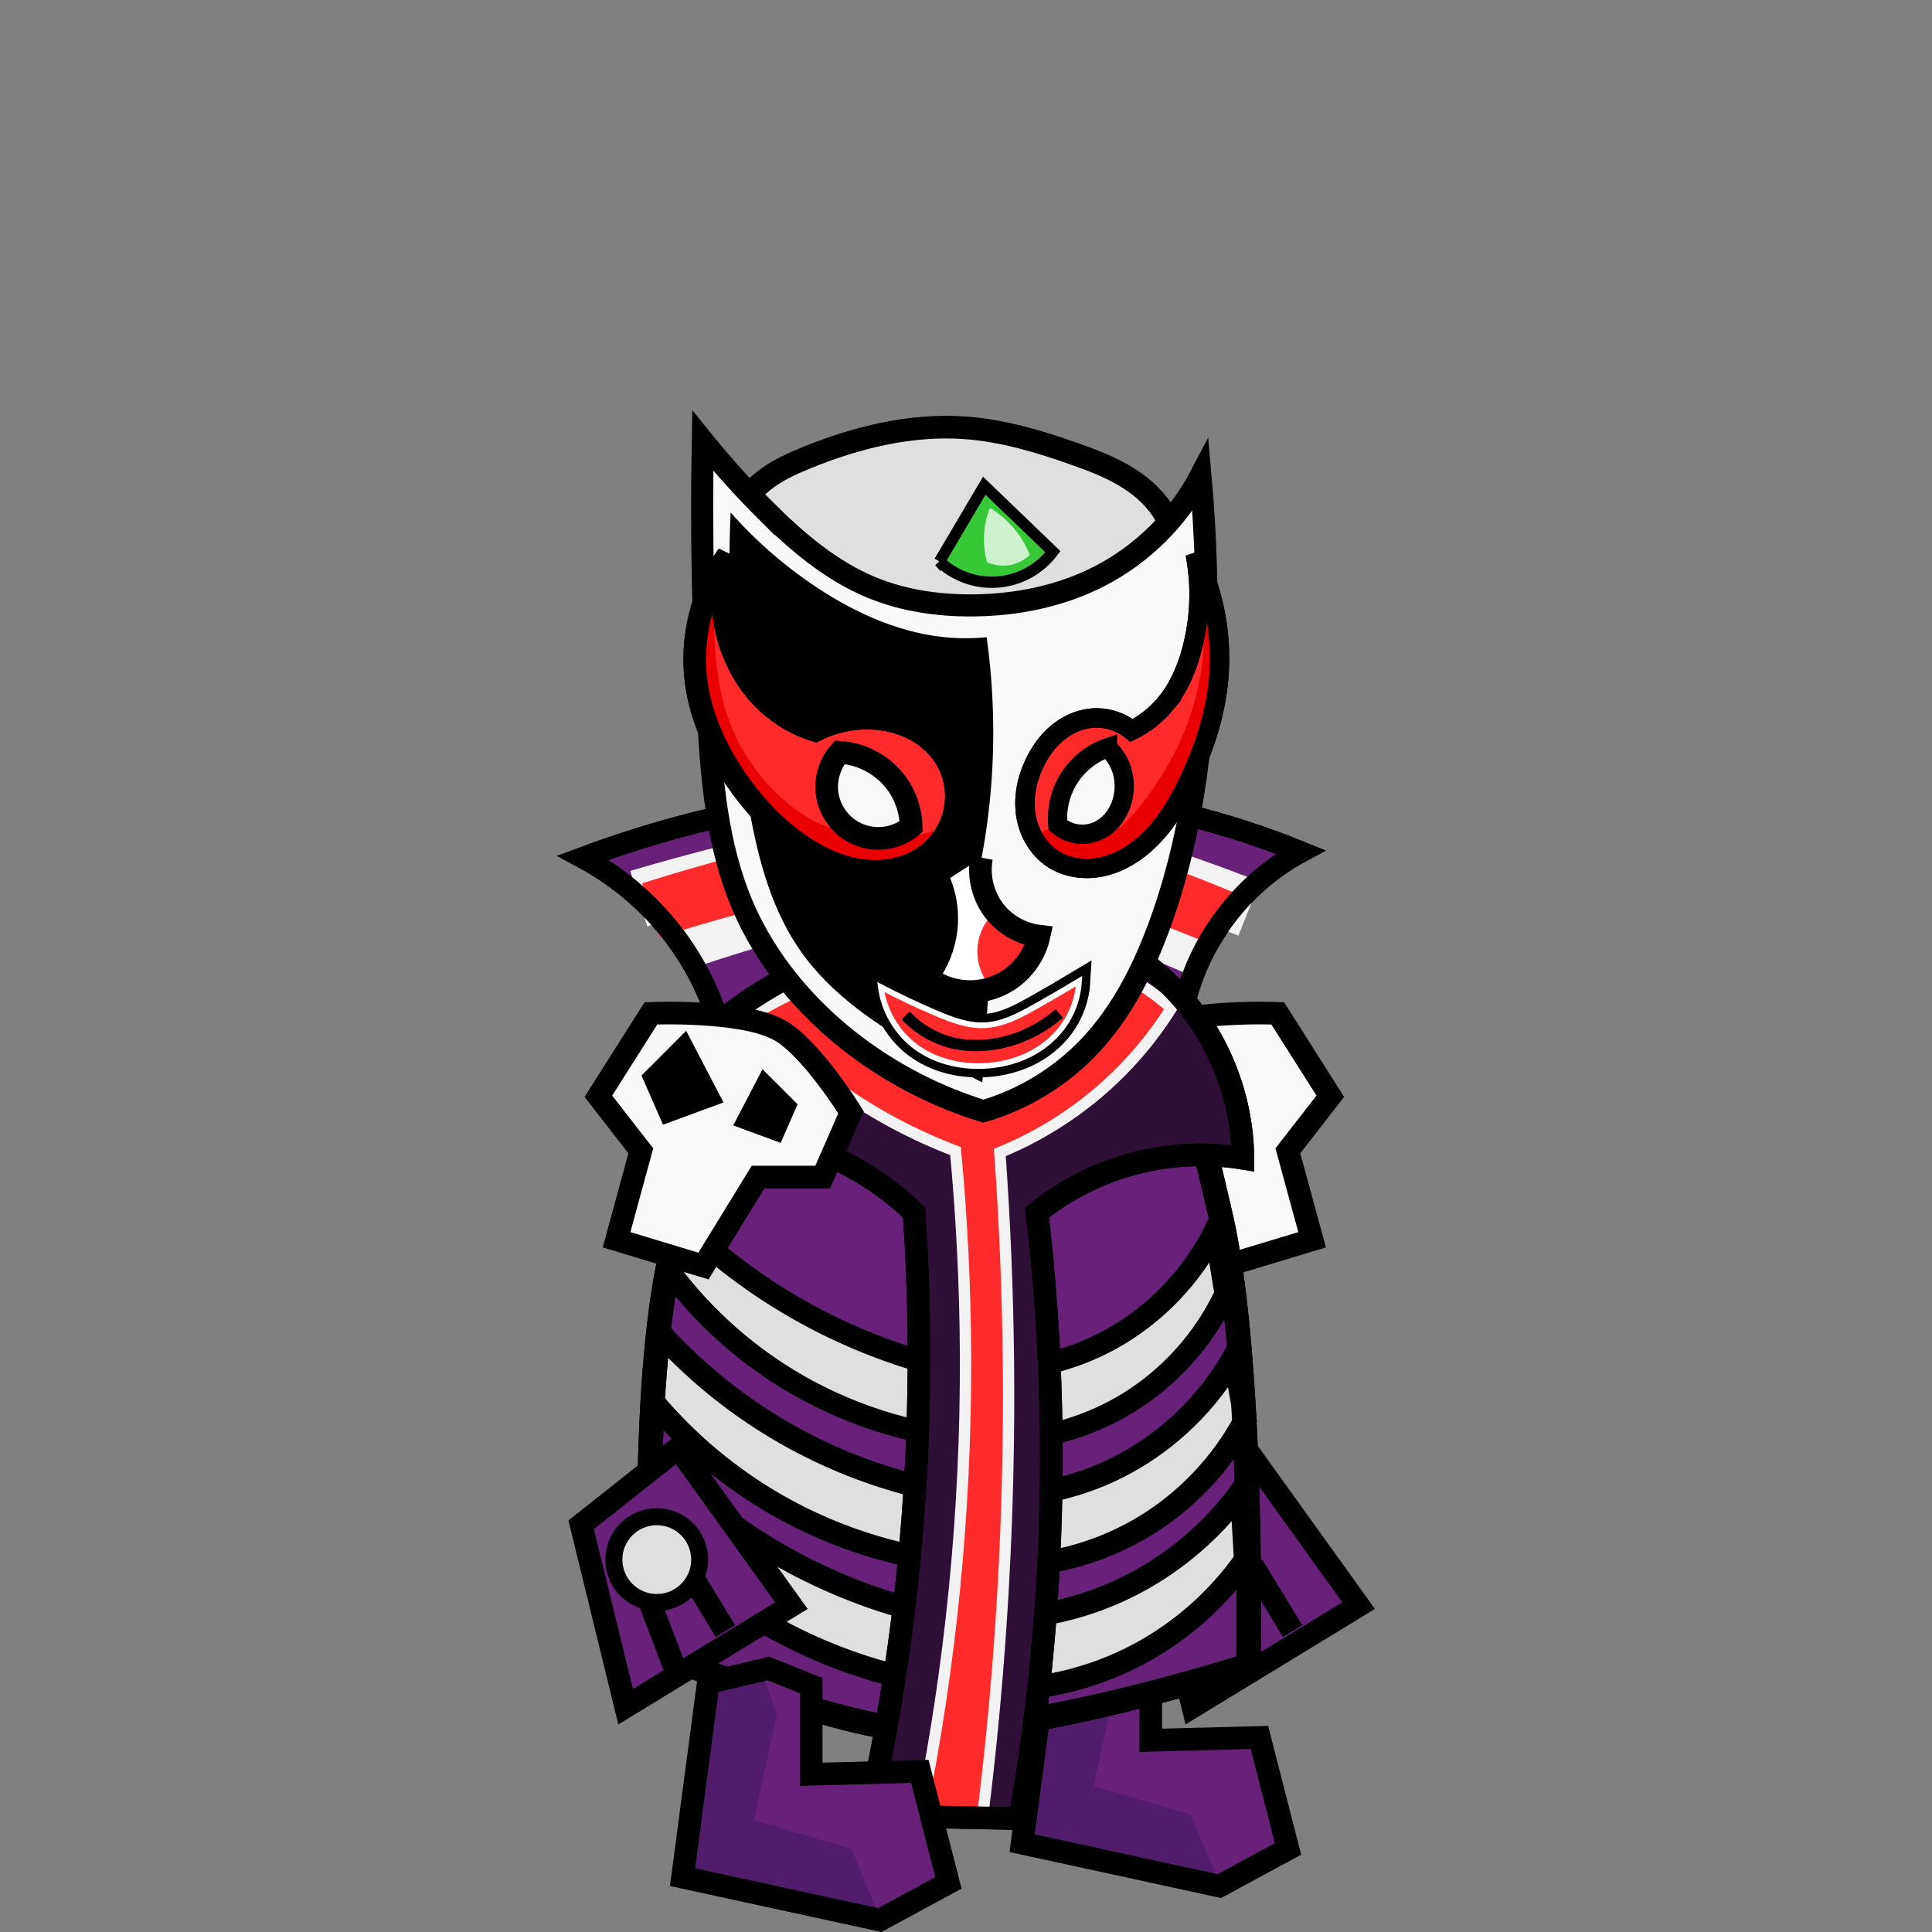 <?xml version="1.0" encoding="UTF-8" standalone="no"?>
<!-- Created with Inkscape (http://www.inkscape.org/) -->

<svg
   xmlns:dc="http://purl.org/dc/elements/1.1/"
   xmlns:cc="http://creativecommons.org/ns#"
   xmlns:rdf="http://www.w3.org/1999/02/22-rdf-syntax-ns#"
   xmlns:svg="http://www.w3.org/2000/svg"
   xmlns="http://www.w3.org/2000/svg"
   xmlns:sodipodi="http://sodipodi.sourceforge.net/DTD/sodipodi-0.dtd"
   xmlns:inkscape="http://www.inkscape.org/namespaces/inkscape"
   width="512"
   height="512"
   viewBox="0 0 135.467 135.467"
   version="1.1"
   id="svg4596"
   inkscape:version="0.92.2 (5c3e80d, 2017-08-06)"
   sodipodi:docname="Sneaksy.svg"
   inkscape:export-filename="M:\School\WEB-151\Git\Final\sneaksy\Resources\Sneaksy\Sneaksy.png"
   inkscape:export-xdpi="48"
   inkscape:export-ydpi="48">
  <rect x="0" y="0" width="135.467" height="135.467" fill="#808080" stroke="none"/>
  <defs
     id="defs4590">
    <inkscape:path-effect
       effect="spiro"
       id="path-effect5513"
       is_visible="true" />
    <inkscape:path-effect
       is_visible="true"
       id="path-effect5509"
       effect="spiro" />
    <inkscape:path-effect
       effect="spiro"
       id="path-effect5417"
       is_visible="true" />
    <inkscape:path-effect
       effect="spiro"
       id="path-effect5349"
       is_visible="true" />
    <inkscape:path-effect
       is_visible="true"
       id="path-effect5328"
       effect="spiro" />
    <inkscape:path-effect
       is_visible="true"
       id="path-effect5324"
       effect="spiro" />
    <inkscape:path-effect
       effect="spiro"
       id="path-effect5320"
       is_visible="true" />
    <inkscape:path-effect
       effect="spiro"
       id="path-effect5314"
       is_visible="true" />
    <inkscape:path-effect
       is_visible="true"
       id="path-effect5312"
       effect="spiro" />
    <inkscape:path-effect
       effect="spiro"
       id="path-effect5306"
       is_visible="true" />
    <inkscape:path-effect
       is_visible="true"
       id="path-effect5255"
       effect="spiro" />
    <inkscape:path-effect
       effect="spiro"
       id="path-effect5249"
       is_visible="true" />
    <inkscape:path-effect
       effect="spiro"
       id="path-effect5212"
       is_visible="true" />
    <inkscape:path-effect
       effect="spiro"
       id="path-effect5208"
       is_visible="true" />
    <inkscape:path-effect
       effect="spiro"
       id="path-effect5204"
       is_visible="true" />
    <inkscape:path-effect
       effect="spiro"
       id="path-effect5196"
       is_visible="true" />
    <inkscape:path-effect
       is_visible="true"
       id="path-effect5192"
       effect="spiro" />
    <inkscape:path-effect
       is_visible="true"
       id="path-effect5188"
       effect="spiro" />
    <inkscape:path-effect
       is_visible="true"
       id="path-effect5182"
       effect="spiro" />
    <inkscape:path-effect
       effect="spiro"
       id="path-effect5178"
       is_visible="true" />
    <inkscape:path-effect
       is_visible="true"
       id="path-effect5174"
       effect="spiro" />
    <inkscape:path-effect
       effect="spiro"
       id="path-effect5170"
       is_visible="true" />
    <inkscape:path-effect
       effect="spiro"
       id="path-effect5163"
       is_visible="true" />
    <inkscape:path-effect
       is_visible="true"
       id="path-effect5159"
       effect="spiro" />
    <inkscape:path-effect
       effect="spiro"
       id="path-effect5155"
       is_visible="true" />
    <inkscape:path-effect
       is_visible="true"
       id="path-effect5151"
       effect="spiro" />
    <inkscape:path-effect
       effect="spiro"
       id="path-effect5147"
       is_visible="true" />
    <inkscape:path-effect
       effect="spiro"
       id="path-effect5143"
       is_visible="true" />
    <inkscape:path-effect
       effect="spiro"
       id="path-effect5208-8"
       is_visible="true" />
    <inkscape:path-effect
       is_visible="true"
       id="path-effect5509-7"
       effect="spiro" />
  </defs>
  <sodipodi:namedview
     id="base"
     pagecolor="#ffffff"
     bordercolor="#666666"
     borderopacity="1.0"
     inkscape:pageopacity="0.0"
     inkscape:pageshadow="2"
     inkscape:zoom="1.4"
     inkscape:cx="193.78094"
     inkscape:cy="248.92597"
     inkscape:document-units="px"
     inkscape:current-layer="layer1"
     showgrid="false"
     units="px"
     inkscape:snap-global="false"
     inkscape:window-width="1920"
     inkscape:window-height="1017"
     inkscape:window-x="-8"
     inkscape:window-y="-8"
     inkscape:window-maximized="1" />
  <g
     inkscape:label="Layer 1"
     inkscape:groupmode="layer"
     id="layer1"
     transform="translate(0,-161.533)">
    <g
       transform="matrix(1.5,0,0,1.5,3.515,-88.176)"
       id="g5392"
       inkscape:export-filename="M:\School\WEB-151\Git\Final\sneaksy\Resources\Sneaksy\Sneaksy.png"
       inkscape:export-xdpi="42.52"
       inkscape:export-ydpi="42.52">
      <path
         style="opacity:1;vector-effect:none;fill:#682179;fill-opacity:1;stroke:none;stroke-width:1.058;stroke-linecap:butt;stroke-linejoin:miter;stroke-miterlimit:4;stroke-dasharray:none;stroke-dashoffset:0;stroke-opacity:1"
         d="m 46.639,243.546 -1.203,9.087 9.221,2.005 3.207,-1.737 -1.336,-5.212 -5.078,0.134 v -4.143 l -2.005,-0.802 z"
         id="path5386"
         inkscape:connector-curvature="0" />
      <path
         style="opacity:1;vector-effect:none;fill:#511d6b;fill-opacity:1;stroke:none;stroke-width:1.058;stroke-linecap:butt;stroke-linejoin:miter;stroke-miterlimit:4;stroke-dasharray:none;stroke-dashoffset:0;stroke-opacity:1"
         d="m 49.178,243.145 0.668,1.871 -1.069,4.944 4.544,1.336 1.336,3.207 -9.488,-2.138 1.47,-8.419 z"
         id="path5388"
         inkscape:connector-curvature="0" />
      <path
         inkscape:connector-curvature="0"
         id="path5390"
         d="m 46.639,243.546 -1.203,9.087 9.221,2.005 3.207,-1.737 -1.336,-5.212 -5.078,0.134 v -4.143 l -2.005,-0.802 z"
         style="opacity:1;vector-effect:none;fill:none;fill-opacity:1;stroke:#000000;stroke-width:1.058;stroke-linecap:butt;stroke-linejoin:miter;stroke-miterlimit:4;stroke-dasharray:none;stroke-dashoffset:0;stroke-opacity:1" />
    </g>
    <g
       transform="matrix(1.5,0,0,1.5,37.714,-81.802)"
       id="g5373"
       inkscape:export-filename="M:\School\WEB-151\Git\Final\sneaksy\Resources\Sneaksy\Sneaksy.png"
       inkscape:export-xdpi="42.52"
       inkscape:export-ydpi="42.52">
      <path
         style="opacity:1;vector-effect:none;fill:#682179;fill-opacity:1;stroke:#000000;stroke-width:1.058;stroke-linecap:butt;stroke-linejoin:miter;stroke-miterlimit:4;stroke-dasharray:none;stroke-dashoffset:0;stroke-opacity:1"
         d="m 33.073,229.909 -4.536,3.591 2.079,8.504 7.749,-4.725 z"
         id="path5365"
         inkscape:connector-curvature="0" />
      <path
         style="opacity:1;vector-effect:none;fill:none;fill-opacity:1;stroke:#000000;stroke-width:1.058;stroke-linecap:butt;stroke-linejoin:miter;stroke-miterlimit:4;stroke-dasharray:none;stroke-dashoffset:0;stroke-opacity:1"
         d="m 32.884,240.115 -1.512,-3.969"
         id="path5367"
         inkscape:connector-curvature="0" />
      <path
         style="opacity:1;vector-effect:none;fill:none;fill-opacity:1;stroke:#000000;stroke-width:1.058;stroke-linecap:butt;stroke-linejoin:miter;stroke-miterlimit:4;stroke-dasharray:none;stroke-dashoffset:0;stroke-opacity:1"
         d="m 35.28,238.468 -1.871,-3.074"
         id="path5369"
         inkscape:connector-curvature="0" />
    </g>
    <g
       id="g5413"
       transform="matrix(1.5,0,0,1.5,-17.291,-73.864)"
       inkscape:export-filename="M:\School\WEB-151\Git\Final\sneaksy\Resources\Sneaksy\Sneaksy.png"
       inkscape:export-xdpi="42.52"
       inkscape:export-ydpi="42.52">
      <g
         transform="matrix(-1,0,0,1,113.21,0)"
         id="g5347">
        <path
           sodipodi:nodetypes="acccccccca"
           inkscape:connector-curvature="0"
           id="path5341"
           d="m 47.908,205.057 c -1.767,-0.938 -5.953,-0.756 -5.953,-0.756 l -2.457,3.874 1.984,2.551 -1.134,4.158 4.063,1.228 2.551,-4.158 h 3.024 l 1.323,-3.024 c 0,0 -1.884,-3.068 -3.402,-3.874 z"
           style="opacity:1;vector-effect:none;fill:#f9f9f9;fill-opacity:1;stroke:#000000;stroke-width:1.058;stroke-linecap:butt;stroke-linejoin:miter;stroke-miterlimit:4;stroke-dasharray:none;stroke-dashoffset:0;stroke-opacity:1" />
      </g>
      <path
         style="opacity:1;vector-effect:none;fill:#682179;fill-opacity:1;stroke:#000000;stroke-width:1.01;stroke-linecap:butt;stroke-linejoin:miter;stroke-miterlimit:4;stroke-dasharray:none;stroke-dashoffset:0;stroke-opacity:1"
         d="m 45.632,210.156 c 0.371,-3.179 -0.466,-6.484 -2.306,-9.103 -1.173,-1.67 -2.74,-3.061 -4.538,-4.029 5.869,-2.19 12.147,-3.278 18.41,-3.193 3.296,0.045 6.594,0.413 9.796,1.198 1.815,0.444 3.597,1.022 5.328,1.726 -2.783,1.502 -4.848,4.275 -5.488,7.372 -0.503,2.432 -0.14,5.033 1.009,7.234"
         id="path5253"
         inkscape:connector-curvature="0"
         sodipodi:nodetypes="cacaacac"
         inkscape:path-effect="#path-effect5255"
         inkscape:original-d="m 45.632449,210.15555 c 0,0 -0.679585,-6.42871 -2.30615,-9.10317 -1.051033,-1.72815 -4.537541,-4.0288 -4.537541,-4.0288 0,0 12.183681,-3.03695 18.410004,-3.19289 3.288582,-0.0824 6.583768,0.48784 9.795913,1.19754 1.822988,0.40278 5.328297,1.72595 5.328297,1.72595 0,0 -4.727799,4.40434 -5.487658,7.37203 -0.603915,2.35865 1.008996,7.23416 1.008996,7.23416" />
      <path
         sodipodi:nodetypes="cac"
         inkscape:connector-curvature="0"
         id="path5259"
         d="m 43.185,201.084 c 0,0 9.251,-3.292 14.008,-3.057 3.8,0.188 10.944,3.535 10.944,3.535"
         style="opacity:1;vector-effect:none;fill:#ececec;fill-opacity:1;stroke:#f2f2f2;stroke-width:2.561;stroke-linecap:butt;stroke-linejoin:miter;stroke-miterlimit:4;stroke-dasharray:none;stroke-dashoffset:0;stroke-opacity:1" />
      <path
         sodipodi:nodetypes="cac"
         inkscape:connector-curvature="0"
         id="path5261"
         d="m 41.386,198.94 c 0,0 10.579,-3.225 16.019,-2.995 4.346,0.184 12.515,3.463 12.515,3.463"
         style="opacity:1;vector-effect:none;fill:#ececec;fill-opacity:1;stroke:#f2f2f2;stroke-width:2.711;stroke-linecap:butt;stroke-linejoin:miter;stroke-miterlimit:4;stroke-dasharray:none;stroke-dashoffset:0;stroke-opacity:1" />
      <path
         sodipodi:nodetypes="cac"
         inkscape:connector-curvature="0"
         id="path5257"
         d="m 41.955,199.482 c 0,0 9.985,-3.256 15.119,-3.024 4.102,0.186 11.812,3.496 11.812,3.496"
         style="opacity:1;vector-effect:none;fill:none;fill-opacity:1;stroke:#ff2a2a;stroke-width:2.646;stroke-linecap:butt;stroke-linejoin:miter;stroke-miterlimit:4;stroke-dasharray:none;stroke-dashoffset:0;stroke-opacity:1" />
      <path
         inkscape:original-d="m 45.632449,210.15555 c 0,0 -0.679585,-6.42871 -2.30615,-9.10317 -1.051033,-1.72815 -4.537541,-4.0288 -4.537541,-4.0288 0,0 12.183681,-3.03695 18.410004,-3.19289 3.288582,-0.0824 6.583768,0.48784 9.795913,1.19754 1.822988,0.40278 5.328297,1.72595 5.328297,1.72595 0,0 -4.727799,4.40434 -5.487658,7.37203 -0.603915,2.35865 1.008996,7.23416 1.008996,7.23416"
         inkscape:path-effect="#path-effect5249"
         sodipodi:nodetypes="cacaacac"
         inkscape:connector-curvature="0"
         id="path5247"
         d="m 45.632,210.156 c 0.371,-3.179 -0.466,-6.484 -2.306,-9.103 -1.173,-1.67 -2.74,-3.061 -4.538,-4.029 5.869,-2.19 12.147,-3.278 18.41,-3.193 3.296,0.045 6.594,0.413 9.796,1.198 1.815,0.444 3.597,1.022 5.328,1.726 -2.783,1.502 -4.848,4.275 -5.488,7.372 -0.503,2.432 -0.14,5.033 1.009,7.234"
         style="opacity:1;vector-effect:none;fill:none;fill-opacity:1;stroke:#000000;stroke-width:1.01;stroke-linecap:butt;stroke-linejoin:miter;stroke-miterlimit:4;stroke-dasharray:none;stroke-dashoffset:0;stroke-opacity:1" />
      <path
         sodipodi:nodetypes="aacacaaaa"
         inkscape:connector-curvature="0"
         id="path5263"
         d="m 49.218,203.487 c -3.144,2.824 -4.924,7.057 -6.09,11.119 -1.79,6.235 -1.13,19.426 -1.13,19.426 0,0 8.002,3.542 12.277,3.771 5.292,0.284 15.609,-3.017 15.609,-3.017 0,0 0.301,-14.253 -1.319,-21.118 -0.862,-3.654 -1.678,-7.781 -4.397,-10.37 -1.979,-1.885 -4.963,-2.885 -7.695,-2.828 -2.618,0.055 -5.307,1.267 -7.255,3.017 z"
         style="opacity:1;vector-effect:none;fill:#682179;fill-opacity:1;stroke:#000000;stroke-width:1.14;stroke-linecap:butt;stroke-linejoin:miter;stroke-miterlimit:4;stroke-dasharray:none;stroke-dashoffset:0;stroke-opacity:1" />
      <path
         style="opacity:1;vector-effect:none;fill:#dfdfdf;fill-opacity:1;stroke:#000000;stroke-width:1.058;stroke-linecap:butt;stroke-linejoin:miter;stroke-miterlimit:4;stroke-dasharray:none;stroke-dashoffset:0;stroke-opacity:1"
         d="m 42.066,225.005 c 2.037,2.131 4.44,3.913 7.071,5.244 1.569,0.794 3.218,1.428 4.914,1.89 3.31,0.875 6.928,0.534 10.016,-0.945 2.165,-1.036 4.066,-2.617 5.481,-4.557 l 0.189,3.213 c -1.271,1.809 -2.968,3.317 -4.914,4.368 -2.301,1.243 -4.948,1.838 -7.56,1.701 -3.301,-0.274 -6.542,-1.247 -9.449,-2.835 -2.216,-1.211 -4.238,-2.776 -5.965,-4.619 z"
         id="path5322"
         inkscape:connector-curvature="0"
         sodipodi:nodetypes="cacaccacacc"
         inkscape:path-effect="#path-effect5324"
         inkscape:original-d="m 42.066062,225.005 c 0,0 4.499356,3.83068 7.070843,5.24442 1.537788,0.84544 4.913688,1.88988 4.913688,1.88988 0,0 6.919491,0.34194 10.016371,-0.94494 2.193944,-0.91168 5.480653,-4.55668 5.480653,-4.55668 l 0.18899,3.2128 c 0,0 -2.963848,3.36746 -4.913691,4.36769 -2.298107,1.17888 -7.559524,1.70089 -7.559524,1.70089 0,0 -6.52525,-1.33033 -9.449403,-2.83482 -2.236008,-1.15043 -5.964591,-4.61874 -5.964591,-4.61874 z" />
      <path
         inkscape:original-d="m 42.333332,219.18413 c 0,0 4.307253,3.84172 6.803573,5.24442 1.529886,0.85965 4.913688,1.88988 4.913688,1.88988 0,0 6.973278,0.46443 10.016371,-0.94494 2.175501,-1.00755 5.146566,-5.0244 5.146566,-5.0244 l 0.523077,2.94553 c 0,0 -2.856101,3.9442 -4.913691,5.10268 -2.250632,1.26716 -7.559524,1.70089 -7.559524,1.70089 0,0 -6.553923,-1.27586 -9.449403,-2.83482 -2.205132,-1.18727 -5.764139,-4.81919 -5.764139,-4.81919 z"
         inkscape:path-effect="#path-effect5320"
         sodipodi:nodetypes="cacaccacacc"
         inkscape:connector-curvature="0"
         id="path5316"
         d="m 42.333,219.184 c 1.929,2.137 4.246,3.923 6.804,5.244 1.562,0.807 3.213,1.442 4.914,1.89 3.286,1.032 6.982,0.683 10.016,-0.945 2.141,-1.148 3.947,-2.912 5.147,-5.024 l 0.523,2.946 c -1.123,2.112 -2.845,3.901 -4.914,5.103 -2.268,1.318 -4.945,1.92 -7.56,1.701 -3.311,-0.203 -6.573,-1.181 -9.449,-2.835 -2.182,-1.254 -4.143,-2.894 -5.764,-4.819 z"
         style="opacity:1;vector-effect:none;fill:#dfdfdf;fill-opacity:1;stroke:#000000;stroke-width:1.058;stroke-linecap:butt;stroke-linejoin:miter;stroke-miterlimit:4;stroke-dasharray:none;stroke-dashoffset:0;stroke-opacity:1" />
      <path
         style="opacity:1;vector-effect:none;fill:none;fill-opacity:1;stroke:#000000;stroke-width:1.14;stroke-linecap:butt;stroke-linejoin:miter;stroke-miterlimit:4;stroke-dasharray:none;stroke-dashoffset:0;stroke-opacity:1"
         d="m 49.218,203.487 c -3.144,2.824 -4.924,7.057 -6.09,11.119 -1.79,6.235 -1.13,19.426 -1.13,19.426 0,0 8.002,3.542 12.277,3.771 5.292,0.284 15.609,-3.017 15.609,-3.017 0,0 0.301,-14.253 -1.319,-21.118 -0.862,-3.654 -1.678,-7.781 -4.397,-10.37 -1.979,-1.885 -4.963,-2.885 -7.695,-2.828 -2.618,0.055 -5.307,1.267 -7.255,3.017 z"
         id="path5318"
         inkscape:connector-curvature="0"
         sodipodi:nodetypes="aacacaaaa" />
      <path
         style="opacity:1;vector-effect:none;fill:#dfdfdf;fill-opacity:1;stroke:#000000;stroke-width:1.024;stroke-linecap:butt;stroke-linejoin:miter;stroke-miterlimit:4;stroke-dasharray:none;stroke-dashoffset:0;stroke-opacity:1"
         d="m 43.371,214.019 c 1.84,1.799 3.94,3.33 6.216,4.53 1.465,0.773 3.003,1.409 4.586,1.897 3.07,0.977 6.538,0.625 9.348,-0.949 2.056,-1.151 3.754,-2.934 4.803,-5.044 l 0.488,2.957 c -0.984,2.107 -2.601,3.913 -4.586,5.123 -2.1,1.28 -4.603,1.886 -7.055,1.708 -3.109,-0.236 -6.159,-1.22 -8.819,-2.846 -2.07,-1.265 -3.903,-2.914 -5.38,-4.838 z"
         id="path5326"
         inkscape:connector-curvature="0"
         sodipodi:nodetypes="cacaccacacc"
         inkscape:path-effect="#path-effect5328"
         inkscape:original-d="m 43.371378,214.01897 c 0,0 3.979883,3.27621 6.21627,4.53016 1.442992,0.80909 4.586038,1.89735 4.586038,1.89735 0,0 6.508293,0.46627 9.34847,-0.94867 2.030436,-1.01154 4.803388,-5.04427 4.803388,-5.04427 l 0.488198,2.95718 c 0,0 -2.665654,3.95979 -4.586042,5.12285 -2.100557,1.27217 -7.055447,1.70762 -7.055447,1.70762 0,0 -6.116901,-1.28091 -8.819308,-2.84603 -2.058092,-1.19197 -5.379781,-4.83824 -5.379781,-4.83824 z" />
      <path
         inkscape:original-d="m 48.509419,202.5202 c -1.944071,0.85021 -3.707989,2.2847 -4.944488,4.00904 -0.747401,1.04227 -1.336347,3.60814 -1.336347,3.60814 0,0 4.451824,-0.34733 6.548105,0.26727 2.030756,0.59538 5.479023,3.20723 5.479023,3.20723 0,0 0.355337,7.40085 0.133635,11.09169 -0.344879,5.74147 -2.271789,17.10525 -2.271789,17.10525 l 7.082641,0.13364 c 0,0 1.37319,-10.75851 1.469982,-16.16981 0.0726,-4.05906 -0.668172,-12.16077 -0.668172,-12.16077 0,0 2.553763,-1.71868 4.009041,-2.13815 1.802279,-0.51949 5.612662,-0.40091 5.612662,-0.40091 0,0 -1.413125,-5.68644 -3.207235,-7.88445 -1.015589,-1.24423 -2.442503,-2.31847 -4.009043,-2.67269 -4.565351,-1.03231 -9.609578,0.12904 -13.898015,2.00452 z"
         inkscape:path-effect="#path-effect5306"
         sodipodi:nodetypes="aacacaccacacaaa"
         inkscape:connector-curvature="0"
         id="path5304"
         d="m 48.509,202.52 c -1.889,1.013 -3.742,2.235 -4.944,4.009 -0.726,1.072 -1.189,2.321 -1.336,3.608 2.16,-0.455 4.433,-0.362 6.548,0.267 2.048,0.609 3.945,1.72 5.479,3.207 0.253,3.691 0.297,7.396 0.134,11.092 -0.255,5.754 -1.016,11.485 -2.272,17.105 l 7.083,0.134 c 0.937,-5.337 1.429,-10.752 1.47,-16.17 0.03,-4.062 -0.193,-8.126 -0.668,-12.161 1.188,-0.954 2.555,-1.683 4.009,-2.138 1.806,-0.565 3.744,-0.704 5.613,-0.401 -0.017,-2.907 -1.19,-5.791 -3.207,-7.884 -1.123,-1.166 -2.498,-2.091 -4.009,-2.673 -2.254,-0.868 -4.761,-0.957 -7.136,-0.52 -2.376,0.438 -4.633,1.382 -6.762,2.524 z"
         style="opacity:1;vector-effect:none;fill:#2f0f37;fill-opacity:1;stroke:#000000;stroke-width:1.058;stroke-linecap:butt;stroke-linejoin:miter;stroke-miterlimit:4;stroke-dasharray:none;stroke-dashoffset:0;stroke-opacity:1" />
      <path
         inkscape:original-d="m 46.772168,204.32427 c 0,0 2.543273,2.52604 4.009041,3.54132 1.679068,1.16302 5.412209,2.87315 5.412209,2.87315 0,0 0.54669,6.36708 0.467721,9.55488 -0.179577,7.24916 -2.138156,21.64883 -2.138156,21.64883 l 2.939965,-0.13363 c 0,0 1.147841,-14.15416 1.202714,-21.24793 0.02517,-3.25443 -0.400906,-9.75534 -0.400906,-9.75534 0,0 4.247825,-2.46722 6.013565,-4.14267 0.794969,-0.75432 2.004521,-2.60588 2.004521,-2.60588 0,0 -3.531639,-2.07297 -4.344211,-2.44629 -1.806997,-0.83019 -6.840898,0.16184 -8.885631,0.10768 -3.841216,-0.10175 -6.280832,2.60588 -6.280832,2.60588 z"
         inkscape:path-effect="#path-effect5314"
         sodipodi:nodetypes="cacaccacacssc"
         inkscape:connector-curvature="0"
         id="path5308"
         d="m 46.772,204.324 c 1.201,1.322 2.549,2.512 4.009,3.541 1.674,1.18 3.497,2.147 5.412,2.873 0.299,3.176 0.455,6.365 0.468,9.555 0.029,7.264 -0.689,14.531 -2.138,21.649 l 2.94,-0.134 c 0.874,-7.045 1.276,-14.149 1.203,-21.248 -0.034,-3.255 -0.168,-6.509 -0.401,-9.755 2.271,-0.928 4.338,-2.351 6.014,-4.143 0.75,-0.802 1.422,-1.676 2.005,-2.606 -1.254,-1.11 -2.745,-1.95 -4.344,-2.446 -2.866,-0.89 -5.984,-0.658 -8.886,0.108 -2.198,0.58 -4.318,1.459 -6.281,2.606 z"
         style="opacity:1;vector-effect:none;fill:#ff2a2a;fill-opacity:1;stroke:#f2f2f2;stroke-width:0.529;stroke-linecap:butt;stroke-linejoin:miter;stroke-miterlimit:4;stroke-dasharray:none;stroke-dashoffset:0;stroke-opacity:1" />
      <path
         style="opacity:1;vector-effect:none;fill:none;fill-opacity:1;stroke:#000000;stroke-width:1.058;stroke-linecap:butt;stroke-linejoin:miter;stroke-miterlimit:4;stroke-dasharray:none;stroke-dashoffset:0;stroke-opacity:1"
         d="m 48.509,202.52 c -1.889,1.013 -3.742,2.235 -4.944,4.009 -0.726,1.072 -1.189,2.321 -1.336,3.608 2.16,-0.455 4.433,-0.362 6.548,0.267 2.048,0.609 3.945,1.72 5.479,3.207 0.253,3.691 0.297,7.396 0.134,11.092 -0.255,5.754 -1.016,11.485 -2.272,17.105 l 7.083,0.134 c 0.937,-5.337 1.429,-10.752 1.47,-16.17 0.03,-4.062 -0.193,-8.126 -0.668,-12.161 1.188,-0.954 2.555,-1.683 4.009,-2.138 1.806,-0.565 3.744,-0.704 5.613,-0.401 -0.017,-2.907 -1.19,-5.791 -3.207,-7.884 -1.123,-1.166 -2.498,-2.091 -4.009,-2.673 -2.254,-0.868 -4.761,-0.957 -7.136,-0.52 -2.376,0.438 -4.633,1.382 -6.762,2.524 z"
         id="path5310"
         inkscape:connector-curvature="0"
         sodipodi:nodetypes="aacacaccacacaaa"
         inkscape:path-effect="#path-effect5312"
         inkscape:original-d="m 48.509419,202.5202 c -1.944071,0.85021 -3.707989,2.2847 -4.944488,4.00904 -0.747401,1.04227 -1.336347,3.60814 -1.336347,3.60814 0,0 4.451824,-0.34733 6.548105,0.26727 2.030756,0.59538 5.479023,3.20723 5.479023,3.20723 0,0 0.355337,7.40085 0.133635,11.09169 -0.344879,5.74147 -2.271789,17.10525 -2.271789,17.10525 l 7.082641,0.13364 c 0,0 1.37319,-10.75851 1.469982,-16.16981 0.0726,-4.05906 -0.668172,-12.16077 -0.668172,-12.16077 0,0 2.553763,-1.71868 4.009041,-2.13815 1.802279,-0.51949 5.612662,-0.40091 5.612662,-0.40091 0,0 -1.413125,-5.68644 -3.207235,-7.88445 -1.015589,-1.24423 -2.442503,-2.31847 -4.009043,-2.67269 -4.565351,-1.03231 -9.609578,0.12904 -13.898015,2.00452 z" />
      <g
         id="g5339">
        <path
           style="opacity:1;vector-effect:none;fill:#f9f9f9;fill-opacity:1;stroke:#000000;stroke-width:1.058;stroke-linecap:butt;stroke-linejoin:miter;stroke-miterlimit:4;stroke-dasharray:none;stroke-dashoffset:0;stroke-opacity:1"
           d="m 47.908,205.057 c -1.767,-0.938 -5.953,-0.756 -5.953,-0.756 l -2.457,3.874 1.984,2.551 -1.134,4.158 4.063,1.228 2.551,-4.158 h 3.024 l 1.323,-3.024 c 0,0 -1.884,-3.068 -3.402,-3.874 z"
           id="path5330"
           inkscape:connector-curvature="0"
           sodipodi:nodetypes="acccccccca" />
        <path
           style="opacity:1;vector-effect:none;fill:#000000;fill-opacity:1;stroke:#000000;stroke-width:1.058;stroke-linecap:butt;stroke-linejoin:miter;stroke-miterlimit:4;stroke-dasharray:none;stroke-dashoffset:0;stroke-opacity:1"
           d="m 43.467,206.002 -1.323,1.323 0.661,1.512 1.795,-0.661 z"
           id="path5332"
           inkscape:connector-curvature="0" />
        <path
           inkscape:connector-curvature="0"
           id="path5334"
           d="m 47.278,207.607 1.038,1.038 -0.519,1.186 -1.409,-0.519 z"
           style="opacity:1;vector-effect:none;fill:#000000;fill-opacity:1;stroke:#000000;stroke-width:0.83;stroke-linecap:butt;stroke-linejoin:miter;stroke-miterlimit:4;stroke-dasharray:none;stroke-dashoffset:0;stroke-opacity:1" />
      </g>
    </g>
    <g
       id="g5363"
       transform="matrix(1.5,0,0,1.5,-2.056,-81.802)"
       inkscape:export-filename="M:\School\WEB-151\Git\Final\sneaksy\Resources\Sneaksy\Sneaksy.png"
       inkscape:export-xdpi="42.52"
       inkscape:export-ydpi="42.52">
      <path
         inkscape:connector-curvature="0"
         id="path5351"
         d="m 33.073,229.909 -4.536,3.591 2.079,8.504 7.749,-4.725 z"
         style="opacity:1;vector-effect:none;fill:#682179;fill-opacity:1;stroke:#000000;stroke-width:1.058;stroke-linecap:butt;stroke-linejoin:miter;stroke-miterlimit:4;stroke-dasharray:none;stroke-dashoffset:0;stroke-opacity:1" />
      <path
         inkscape:connector-curvature="0"
         id="path5353"
         d="m 32.884,240.115 -1.512,-3.969"
         style="opacity:1;vector-effect:none;fill:none;fill-opacity:1;stroke:#000000;stroke-width:1.058;stroke-linecap:butt;stroke-linejoin:miter;stroke-miterlimit:4;stroke-dasharray:none;stroke-dashoffset:0;stroke-opacity:1" />
      <path
         inkscape:connector-curvature="0"
         id="path5355"
         d="m 35.28,238.468 -1.871,-3.074"
         style="opacity:1;vector-effect:none;fill:none;fill-opacity:1;stroke:#000000;stroke-width:1.058;stroke-linecap:butt;stroke-linejoin:miter;stroke-miterlimit:4;stroke-dasharray:none;stroke-dashoffset:0;stroke-opacity:1" />
      <circle
         r="2.005"
         cy="235.127"
         cx="32.072"
         id="path5357"
         style="opacity:1;vector-effect:none;fill:#dfdfdf;fill-opacity:1;stroke:#000000;stroke-width:0.794;stroke-linecap:butt;stroke-linejoin:miter;stroke-miterlimit:4;stroke-dasharray:none;stroke-dashoffset:0;stroke-opacity:1" />
    </g>
    <g
       id="g5384"
       transform="matrix(1.5,0,0,1.5,-20.297,-85.795)"
       inkscape:export-filename="M:\School\WEB-151\Git\Final\sneaksy\Resources\Sneaksy\Sneaksy.png"
       inkscape:export-xdpi="42.52"
       inkscape:export-ydpi="42.52">
      <path
         inkscape:connector-curvature="0"
         id="path5375"
         d="m 46.639,243.546 -1.203,9.087 9.221,2.005 3.207,-1.737 -1.336,-5.212 -5.078,0.134 v -4.143 l -2.005,-0.802 z"
         style="opacity:1;vector-effect:none;fill:#682179;fill-opacity:1;stroke:none;stroke-width:1.058;stroke-linecap:butt;stroke-linejoin:miter;stroke-miterlimit:4;stroke-dasharray:none;stroke-dashoffset:0;stroke-opacity:1" />
      <path
         inkscape:connector-curvature="0"
         id="path5377"
         d="m 49.178,243.145 0.668,1.871 -1.069,4.944 4.544,1.336 1.336,3.207 -9.488,-2.138 1.47,-8.419 z"
         style="opacity:1;vector-effect:none;fill:#511d6b;fill-opacity:1;stroke:none;stroke-width:1.058;stroke-linecap:butt;stroke-linejoin:miter;stroke-miterlimit:4;stroke-dasharray:none;stroke-dashoffset:0;stroke-opacity:1" />
      <path
         style="opacity:1;vector-effect:none;fill:none;fill-opacity:1;stroke:#000000;stroke-width:1.058;stroke-linecap:butt;stroke-linejoin:miter;stroke-miterlimit:4;stroke-dasharray:none;stroke-dashoffset:0;stroke-opacity:1"
         d="m 46.639,243.546 -1.203,9.087 9.221,2.005 3.207,-1.737 -1.336,-5.212 -5.078,0.134 v -4.143 l -2.005,-0.802 z"
         id="path5379"
         inkscape:connector-curvature="0" />
    </g>
    <g
       id="g5287"
       inkscape:path-effect="#path-effect5349"
       transform="matrix(1.5,0,0,1.5,-17.291,-73.864)"
       inkscape:export-filename="M:\School\WEB-151\Git\Final\sneaksy\Resources\Sneaksy\Sneaksy.png"
       inkscape:export-xdpi="42.52"
       inkscape:export-ydpi="42.52">
      <path
         inkscape:original-d="m 46.118812,180.78355 c 0.123645,-1.31335 1.90527,-1.90539 3.105191,-2.45346 2.274993,-1.03911 4.870281,-1.46177 7.370683,-1.40398 1.792419,0.0414 3.582443,0.54598 5.231551,1.24949 1.466162,0.62547 3.197092,1.22391 4.020787,2.58859 0.618509,1.02473 0.832011,2.4985 0.313095,3.57709 -0.684422,1.4226 -2.430896,2.17202 -3.944158,2.62176 -3.457969,1.02769 -7.54688,1.41634 -10.821926,-0.0962 -2.436678,-1.12535 -5.526794,-3.41111 -5.275223,-6.08329 z"
         inkscape:path-effect="#path-effect5208-8"
         sodipodi:nodetypes="aaaaaaaaa"
         inkscape:connector-curvature="0"
         id="path5206-5"
         d="m 46.119,180.784 c 0.27,-0.621 0.752,-1.132 1.304,-1.525 0.552,-0.392 1.174,-0.674 1.801,-0.929 2.337,-0.951 4.854,-1.576 7.371,-1.404 1.795,0.123 3.537,0.645 5.232,1.249 0.764,0.273 1.527,0.565 2.228,0.973 0.702,0.408 1.345,0.939 1.792,1.616 0.345,0.522 0.567,1.127 0.627,1.75 0.06,0.623 -0.045,1.263 -0.314,1.828 -0.351,0.736 -0.969,1.323 -1.67,1.741 -0.701,0.418 -1.484,0.677 -2.274,0.881 -3.528,0.91 -7.278,0.749 -10.822,-0.096 -1.495,-0.357 -3.014,-0.863 -4.138,-1.911 -0.562,-0.524 -1.011,-1.181 -1.234,-1.916 -0.223,-0.735 -0.21,-1.551 0.097,-2.256 z"
         style="opacity:1;vector-effect:none;fill:#dfdfdf;fill-opacity:1;stroke:#000000;stroke-width:1.058;stroke-linecap:butt;stroke-linejoin:miter;stroke-miterlimit:4;stroke-dasharray:none;stroke-dashoffset:0;stroke-opacity:1" />
      <path
         inkscape:original-d="m 47.319609,180.79867 c 1.538922,1.3868 3.13034,2.81657 4.979951,3.60682 1.481145,0.6328 3.116115,0.86769 4.702595,0.82469 2.021951,-0.0548 4.134726,-0.36184 5.94012,-1.37449 1.877549,-1.05312 4.702592,-4.67324 4.702592,-4.67324 0,0 0.440321,5.50475 0.247506,8.2469 -0.307394,4.37165 -0.752929,8.85253 -2.227546,12.92014 -0.735052,2.02758 -1.775787,4.01021 -3.217562,5.49793 -1.379624,1.42359 -4.950102,3.02387 -4.950102,3.02387 0,0 -4.187793,-1.58706 -5.940117,-3.02387 -2.153015,-1.76535 -4.149292,-3.99397 -5.346107,-6.6525 -1.196813,-2.65854 -1.290408,-5.78732 -1.584031,-8.74172 -0.425536,-4.28167 -0.247507,-12.92012 -0.247507,-12.92012 0,0 1.863887,2.29568 2.940208,3.26559 z"
         inkscape:path-effect="#path-effect5143"
         sodipodi:nodetypes="aaaacaaacaaaca"
         inkscape:connector-curvature="0"
         id="path5141"
         d="m 47.32,180.799 c 1.461,1.457 3.07,2.825 4.98,3.607 1.483,0.607 3.101,0.837 4.703,0.825 2.051,-0.016 4.118,-0.433 5.94,-1.374 1.994,-1.03 3.66,-2.685 4.703,-4.673 0.246,2.741 0.329,5.496 0.248,8.247 -0.13,4.388 -0.689,8.808 -2.228,12.92 -0.749,2.002 -1.746,3.947 -3.218,5.498 -1.346,1.419 -3.073,2.474 -4.95,3.024 -2.134,-0.656 -4.154,-1.684 -5.94,-3.024 -2.302,-1.727 -4.228,-4 -5.346,-6.652 -1.156,-2.743 -1.415,-5.77 -1.584,-8.742 -0.244,-4.302 -0.327,-8.612 -0.248,-12.92 0.92,1.14 1.902,2.231 2.94,3.266 z"
         style="opacity:1;vector-effect:none;fill:#f9f9f9;fill-opacity:1;stroke:none;stroke-width:1.033;stroke-linecap:butt;stroke-linejoin:miter;stroke-miterlimit:4;stroke-dasharray:none;stroke-dashoffset:0;stroke-opacity:1" />
      <path
         sodipodi:nodetypes="ccccaccccccaaacc"
         inkscape:connector-curvature="0"
         id="path5184"
         d="m 45.074,178.315 5.67,5.386 4.914,1.795 h 1.795 c 0.325,1.809 0.494,3.645 0.504,5.483 0.013,2.283 -0.22,4.568 -0.693,6.802 l 1.228,2.362 1.606,0.567 -1.701,2.173 -0.661,0.378 -0.378,5.575 c -2.25,-0.586 -4.383,-1.62 -6.237,-3.024 -2.058,-1.558 -3.781,-3.59 -4.819,-5.953 -1.357,-3.087 -1.495,-6.552 -1.606,-9.922 -0.134,-4.063 -0.26,-8.126 -0.378,-12.19 z"
         style="opacity:1;vector-effect:none;fill:#000000;fill-opacity:1;stroke:none;stroke-width:1.058;stroke-linecap:butt;stroke-linejoin:miter;stroke-miterlimit:4;stroke-dasharray:none;stroke-dashoffset:0;stroke-opacity:1"
         inkscape:original-d="m 45.073659,178.31545 5.669643,5.38616 4.913691,1.79539 h 1.795388 c 0,0 0.513462,3.64737 0.504423,5.4826 -0.01122,2.27893 -0.693412,6.80163 -0.693412,6.80163 l 1.228423,2.36235 1.606399,0.56696 -1.700892,2.17336 -0.661458,0.37798 -0.377979,5.57515 c 0,0 -4.426958,-1.58756 -6.236605,-3.02381 -1.999796,-1.58716 -3.776944,-3.62247 -4.819197,-5.95313 -1.367723,-3.05847 -1.286076,-6.58686 -1.606399,-9.92187 -0.388668,-4.04657 -0.377976,-12.18973 -0.377976,-12.18973 z" />
      <path
         inkscape:original-d="m 57.887053,208.32677 c 0,0 -2.269441,-1.0229 -3.307293,-1.70089 -2.174523,-1.42053 -4.562287,-2.78291 -6.047618,-4.9137 -1.56074,-2.23896 -2.137399,-5.06702 -2.645833,-7.74851 -0.898707,-4.73979 -0.661458,-14.45759 -0.661458,-14.45759 0,0 3.013768,3.37002 4.91369,4.53572 1.775388,1.08929 3.793524,1.90153 5.858632,2.17336 1.003698,0.13212 3.02381,-0.28348 3.02381,-0.28348"
         inkscape:path-effect="#path-effect5196"
         sodipodi:nodetypes="caaacaac"
         inkscape:connector-curvature="0"
         id="path5194"
         d="m 57.887,208.327 c -1.121,-0.529 -2.225,-1.097 -3.307,-1.701 -2.288,-1.277 -4.539,-2.772 -6.048,-4.914 -1.586,-2.252 -2.219,-5.028 -2.646,-7.749 -0.75,-4.775 -0.972,-9.634 -0.661,-14.458 1.366,1.775 3.035,3.316 4.914,4.536 1.766,1.147 3.759,2.02 5.859,2.173 1.014,0.074 2.041,-0.022 3.024,-0.283"
         style="opacity:1;vector-effect:none;fill:none;fill-opacity:1;stroke:#f9f9f9;stroke-width:1.058;stroke-linecap:butt;stroke-linejoin:miter;stroke-miterlimit:4;stroke-dasharray:none;stroke-dashoffset:0;stroke-opacity:1" />
      <path
         style="opacity:1;vector-effect:none;fill:none;fill-opacity:1;stroke:#000000;stroke-width:1.033;stroke-linecap:butt;stroke-linejoin:miter;stroke-miterlimit:4;stroke-dasharray:none;stroke-dashoffset:0;stroke-opacity:1"
         d="m 47.32,180.799 c 1.461,1.457 3.07,2.825 4.98,3.607 1.483,0.607 3.101,0.837 4.703,0.825 2.051,-0.016 4.118,-0.433 5.94,-1.374 1.994,-1.03 3.66,-2.685 4.703,-4.673 0.246,2.741 0.329,5.496 0.248,8.247 -0.13,4.388 -0.689,8.808 -2.228,12.92 -0.749,2.002 -1.746,3.947 -3.218,5.498 -1.346,1.419 -3.073,2.474 -4.95,3.024 -2.134,-0.656 -4.154,-1.684 -5.94,-3.024 -2.302,-1.727 -4.228,-4 -5.346,-6.652 -1.156,-2.743 -1.415,-5.77 -1.584,-8.742 -0.244,-4.302 -0.327,-8.612 -0.248,-12.92 0.92,1.14 1.902,2.231 2.94,3.266 z"
         id="path5180"
         inkscape:connector-curvature="0"
         sodipodi:nodetypes="aaaacaaacaaaca"
         inkscape:path-effect="#path-effect5182"
         inkscape:original-d="m 47.319609,180.79867 c 1.538922,1.3868 3.13034,2.81657 4.979951,3.60682 1.481145,0.6328 3.116115,0.86769 4.702595,0.82469 2.021951,-0.0548 4.134726,-0.36184 5.94012,-1.37449 1.877549,-1.05312 4.702592,-4.67324 4.702592,-4.67324 0,0 0.440321,5.50475 0.247506,8.2469 -0.307394,4.37165 -0.752929,8.85253 -2.227546,12.92014 -0.735052,2.02758 -1.775787,4.01021 -3.217562,5.49793 -1.379624,1.42359 -4.950102,3.02387 -4.950102,3.02387 0,0 -4.187793,-1.58706 -5.940117,-3.02387 -2.153015,-1.76535 -4.149292,-3.99397 -5.346107,-6.6525 -1.196813,-2.65854 -1.290408,-5.78732 -1.584031,-8.74172 -0.425536,-4.28167 -0.247507,-12.92012 -0.247507,-12.92012 0,0 1.863887,2.29568 2.940208,3.26559 z" />
      <path
         inkscape:original-d="m 47.431101,189.81061 c -0.735636,-0.68904 -1.359648,-1.56086 -1.672936,-2.51888 -0.45669,-1.39653 -0.202018,-4.40328 -0.202018,-4.40328 0,0 -1.6279,3.92733 -1.478016,5.97285 0.117371,1.60179 0.950007,3.11289 1.826816,4.45852 0.769012,1.1802 1.665662,2.42418 2.930006,3.04521 1.766467,0.86767 4.247633,1.75404 5.869474,0.63919 1.250253,-0.85942 1.746024,-3.0012 1.160793,-4.40093 -0.543372,-1.29961 -2.272839,-1.89124 -3.665466,-2.103 -0.86746,-0.1319 -2.569372,0.57211 -2.569372,0.57211 0,0 -1.582434,-0.68401 -2.199281,-1.26179 z"
         inkscape:path-effect="#path-effect5147"
         sodipodi:nodetypes="aacaaaaaaca"
         inkscape:connector-curvature="0"
         id="path5145"
         d="m 47.431,189.811 c -0.752,-0.686 -1.317,-1.566 -1.673,-2.519 -0.523,-1.399 -0.594,-2.962 -0.202,-4.403 -1.226,1.707 -1.766,3.891 -1.478,5.973 0.222,1.605 0.915,3.119 1.827,4.459 0.797,1.171 1.772,2.229 2.93,3.045 0.856,0.604 1.824,1.076 2.859,1.237 1.035,0.161 2.143,-0.011 3.011,-0.598 0.687,-0.465 1.2,-1.181 1.414,-1.982 0.214,-0.801 0.124,-1.68 -0.253,-2.419 -0.336,-0.659 -0.89,-1.196 -1.539,-1.551 -0.648,-0.355 -1.388,-0.531 -2.127,-0.552 -0.886,-0.024 -1.777,0.174 -2.569,0.572 -0.813,-0.254 -1.57,-0.688 -2.199,-1.262 z"
         style="opacity:1;vector-effect:none;fill:#ff2a2a;fill-opacity:1;stroke:#000000;stroke-width:1.058;stroke-linecap:butt;stroke-linejoin:miter;stroke-miterlimit:4;stroke-dasharray:none;stroke-dashoffset:0;stroke-opacity:1" />
      <path
         style="opacity:1;vector-effect:none;fill:#ff2a2a;fill-opacity:1;stroke:#000000;stroke-width:0.908;stroke-linecap:butt;stroke-linejoin:miter;stroke-miterlimit:4;stroke-dasharray:none;stroke-dashoffset:0;stroke-opacity:1"
         d="m 66.03,189.805 c 0.602,-0.731 0.98,-1.626 1.22,-2.542 0.379,-1.446 0.43,-2.976 0.147,-4.443 0.918,1.854 1.297,3.97 1.078,6.027 -0.166,1.563 -0.667,3.076 -1.333,4.499 -0.532,1.139 -1.188,2.249 -2.137,3.073 -0.586,0.508 -1.286,0.902 -2.048,1.047 -0.762,0.145 -1.587,0.027 -2.233,-0.402 -0.684,-0.455 -1.123,-1.232 -1.246,-2.045 -0.124,-0.812 0.049,-1.653 0.4,-2.396 0.254,-0.538 0.605,-1.037 1.061,-1.42 0.456,-0.383 1.02,-0.647 1.613,-0.702 0.668,-0.062 1.357,0.15 1.874,0.577 0.616,-0.305 1.167,-0.742 1.604,-1.273 z"
         id="path5149"
         inkscape:connector-curvature="0"
         sodipodi:nodetypes="aacaaaaaaca"
         inkscape:path-effect="#path-effect5151"
         inkscape:original-d="m 66.029999,189.80537 c 0.536597,-0.69533 0.991772,-1.57511 1.220294,-2.54187 0.333125,-1.40928 0.147359,-4.44348 0.147359,-4.44348 0,0 1.187444,3.96318 1.078113,6.02738 -0.08561,1.61641 -0.692966,3.1413 -1.332539,4.49922 -0.560943,1.19097 -1.214989,2.44631 -2.137243,3.07301 -1.28852,0.87559 -3.098364,1.77005 -4.281388,0.64502 -0.911976,-0.86726 -1.273608,-3.0286 -0.846721,-4.4411 0.396353,-1.31148 1.657884,-1.90851 2.673712,-2.1222 0.632754,-0.13311 1.874184,0.57733 1.874184,0.57733 0,0 1.15428,-0.69025 1.604229,-1.27331 z" />
      <path
         sodipodi:nodetypes="aaaaaccccccca"
         inkscape:connector-curvature="0"
         id="path5200"
         d="m 67.82,185.682 c 0.065,1.675 -0.169,3.366 -0.735,4.944 -0.531,1.481 -1.35,2.852 -2.339,4.076 -0.365,0.452 -0.763,0.893 -1.266,1.186 -0.251,0.146 -0.527,0.254 -0.815,0.297 -0.287,0.043 -0.587,0.022 -0.859,-0.08 -0.224,-0.083 -0.424,-0.218 -0.642,-0.316 -0.109,-0.049 -0.222,-0.089 -0.34,-0.107 -0.118,-0.018 -0.241,-0.014 -0.354,0.023 -0.186,0.061 -0.34,0.214 -0.401,0.401 l 1.737,1.47 2.339,-0.468 2.138,-1.804 2.138,-4.811 0.2,-4.677 -0.935,-1.604 c 0.07,0.487 0.114,0.978 0.134,1.47 z"
         style="opacity:1;vector-effect:none;fill:#ea0000;fill-opacity:1;stroke:none;stroke-width:1.058;stroke-linecap:butt;stroke-linejoin:miter;stroke-miterlimit:4;stroke-dasharray:none;stroke-dashoffset:0;stroke-opacity:1"
         inkscape:original-d="m 67.819642,185.68222 c -0.0474,1.6656 -0.188369,3.37043 -0.734991,4.94449 -0.513849,1.47969 -1.189949,3.01091 -2.33861,4.07585 -0.796307,0.73827 -1.857291,1.31972 -2.939962,1.40317 -0.463689,0.0357 -0.885397,-0.5146 -1.33635,-0.40091 -0.183255,0.0462 -0.400905,0.40091 -0.400905,0.40091 l 1.737255,1.46998 2.338607,-0.46772 2.138156,-1.80407 2.138156,-4.81085 0.200453,-4.67722 -0.935445,-1.60361 c 0,0 0.147634,0.97817 0.133636,1.46998 z" />
      <path
         sodipodi:nodetypes="caccccssac"
         inkscape:connector-curvature="0"
         id="path5198"
         d="m 44.901,185.549 c 1e-6,1.742 0.124,3.514 0.735,5.145 0.735,1.963 2.182,3.65 4.009,4.677 l 3.007,1.069 2.806,-0.735 -1.737,1.604 c -0.848,0.223 -1.748,0.245 -2.606,0.066 -1.64,-0.343 -3.05,-1.396 -4.21,-2.605 -1.448,-1.51 -2.625,-3.395 -2.806,-5.479 -0.112,-1.29 0.171,-2.611 0.802,-3.742 0,1e-5 0,2e-5 0,3e-5 z"
         style="opacity:1;vector-effect:none;fill:#ea0000;fill-opacity:1;stroke:none;stroke-width:1.058;stroke-linecap:butt;stroke-linejoin:miter;stroke-miterlimit:4;stroke-dasharray:none;stroke-dashoffset:0;stroke-opacity:1"
         inkscape:original-d="m 44.901281,185.54858 c 0,0 0.02028,3.56685 0.734991,5.14494 0.847157,1.87052 4.009043,4.67722 4.009043,4.67722 l 3.006781,1.06908 2.806329,-0.735 -1.737251,1.60362 c 0,0 -1.336085,0.41559 -2.605633,0.0659 -1.567561,-0.43173 -3.208939,-1.71469 -4.20974,-2.60499 -1.533131,-1.36385 -2.538022,-3.44467 -2.806329,-5.47902 -0.166789,-1.26462 0.801809,-3.74178 0.801809,-3.74178 z" />
      <path
         inkscape:original-d="m 50.781209,192.09669 c 0,0 2.021695,0.68896 2.672696,1.46998 0.450954,0.54102 0.668174,2.00452 0.668174,2.00452 0,0 -1.958418,0.80713 -2.672694,0.26727 -1.010764,-0.76395 -0.668176,-3.74177 -0.668176,-3.74177 z"
         inkscape:path-effect="#path-effect5155"
         sodipodi:nodetypes="cacac"
         inkscape:connector-curvature="0"
         id="path5153"
         d="m 50.781,192.097 c 1.049,0.062 2.059,0.617 2.673,1.47 0.418,0.58 0.654,1.29 0.668,2.005 -0.366,0.302 -0.824,0.492 -1.296,0.539 -0.472,0.047 -0.958,-0.049 -1.377,-0.272 -0.643,-0.343 -1.115,-0.991 -1.243,-1.709 -0.128,-0.718 0.09,-1.489 0.575,-2.033 z"
         style="opacity:1;vector-effect:none;fill:#f9f9f9;fill-opacity:1;stroke:#000000;stroke-width:1.058;stroke-linecap:butt;stroke-linejoin:miter;stroke-miterlimit:4;stroke-dasharray:none;stroke-dashoffset:0;stroke-opacity:1" />
      <path
         inkscape:connector-curvature="0"
         id="path5157"
         d="m 63.299,191.884 c -0.774,0.27 -1.445,0.822 -1.86,1.529 -0.366,0.624 -0.531,1.364 -0.465,2.085 0.252,0.22 0.568,0.365 0.899,0.412 0.324,0.046 0.661,-0.001 0.961,-0.134 0.334,-0.148 0.618,-0.401 0.825,-0.702 0.22,-0.322 0.355,-0.699 0.402,-1.086 0.048,-0.394 0.005,-0.799 -0.132,-1.171 -0.131,-0.355 -0.349,-0.678 -0.63,-0.932 z"
         style="opacity:1;vector-effect:none;fill:#f9f9f9;fill-opacity:1;stroke:#000000;stroke-width:0.9;stroke-linecap:butt;stroke-linejoin:miter;stroke-miterlimit:4;stroke-dasharray:none;stroke-dashoffset:0;stroke-opacity:1"
         inkscape:original-d="m 63.298855,191.88366 c -0.759751,0.20881 -1.44181,0.7696 -1.859622,1.52898 -0.339068,0.61626 -0.50424,1.35701 -0.464906,2.08497 0.263455,0.22089 0.575662,0.36416 0.898929,0.41249 0.323267,0.0483 0.656925,0.002 0.960692,-0.13448 0.322528,-0.1445 0.610499,-0.38968 0.824897,-0.70231 0.214399,-0.31264 0.354664,-0.69191 0.401792,-1.08644 0.04713,-0.39454 9.68e-4,-0.80328 -0.132148,-1.17088 -0.133143,-0.3676 -0.352947,-0.69307 -0.629634,-0.93233 z" />
      <path
         style="opacity:1;vector-effect:none;fill:#ffffff;fill-opacity:1;stroke:none;stroke-width:1.058;stroke-linecap:butt;stroke-linejoin:miter;stroke-miterlimit:4;stroke-dasharray:none;stroke-dashoffset:0;stroke-opacity:1"
         d="m 57.408,197.025 c -0.171,0.906 0.088,1.884 0.684,2.587 0.502,0.593 1.233,0.986 2.004,1.079 -0.191,0.852 -0.733,1.62 -1.471,2.087 -0.579,0.366 -1.29,0.547 -1.961,0.415 -0.434,-0.086 -0.842,-0.301 -1.157,-0.61 0.472,-0.729 0.75,-1.582 0.798,-2.449 0.04,-0.736 -0.085,-1.481 -0.363,-2.163 l 1.467,-0.945 z"
         id="path5186"
         inkscape:connector-curvature="0"
         sodipodi:nodetypes="cacaacaccc"
         inkscape:path-effect="#path-effect5188"
         inkscape:original-d="m 57.407757,197.02515 c 0,0 0.131416,1.88674 0.683693,2.58723 0.469658,0.59569 2.003786,1.07876 2.003786,1.07876 0,0 -0.760347,1.6185 -1.470995,2.08673 -0.557955,0.36761 -1.299379,0.50697 -1.961151,0.41471 -0.431939,-0.0602 -1.157193,-0.61048 -1.157193,-0.61048 0,0 0.733997,-1.5927 0.797718,-2.44883 0.05427,-0.72909 -0.363139,-2.16306 -0.363139,-2.16306 0.394864,0.0312 1.239119,-1.80721 1.467281,-0.94503 z" />
      <path
         sodipodi:nodetypes="caccccc"
         inkscape:connector-curvature="0"
         id="path5165"
         d="m 57.844,199.751 c -0.386,0.433 -0.613,1.003 -0.631,1.582 -0.018,0.582 0.176,1.168 0.537,1.625 l 1.805,-1.058 0.597,-1.285 -1.339,-0.393 z"
         style="opacity:1;vector-effect:none;fill:#ff2a2a;fill-opacity:1;stroke:none;stroke-width:1.058;stroke-linecap:butt;stroke-linejoin:miter;stroke-miterlimit:4;stroke-dasharray:none;stroke-dashoffset:0;stroke-opacity:1"
         inkscape:original-d="m 57.843603,199.7508 c 0,0 -0.61406,1.01466 -0.631252,1.58224 -0.01727,0.57019 0.536795,1.625 0.536795,1.625 l 1.804595,-1.05769 0.597452,-1.28534 -1.338694,-0.39301 z" />
      <path
         inkscape:original-d="m 66.029999,189.80537 c 0.536597,-0.69533 0.991772,-1.57511 1.220294,-2.54187 0.333125,-1.40928 0.147359,-4.44348 0.147359,-4.44348 0,0 1.187444,3.96318 1.078113,6.02738 -0.08561,1.61641 -0.692966,3.1413 -1.332539,4.49922 -0.560943,1.19097 -1.214989,2.44631 -2.137243,3.07301 -1.28852,0.87559 -3.098364,1.77005 -4.281388,0.64502 -0.911976,-0.86726 -1.273608,-3.0286 -0.846721,-4.4411 0.396353,-1.31148 1.657884,-1.90851 2.673712,-2.1222 0.632754,-0.13311 1.874184,0.57733 1.874184,0.57733 0,0 1.15428,-0.69025 1.604229,-1.27331 z"
         inkscape:path-effect="#path-effect5204"
         sodipodi:nodetypes="aacaaaaaaca"
         inkscape:connector-curvature="0"
         id="path5202"
         d="m 66.03,189.805 c 0.602,-0.731 0.98,-1.626 1.22,-2.542 0.379,-1.446 0.43,-2.976 0.147,-4.443 0.918,1.854 1.297,3.97 1.078,6.027 -0.166,1.563 -0.667,3.076 -1.333,4.499 -0.532,1.139 -1.188,2.249 -2.137,3.073 -0.586,0.508 -1.286,0.902 -2.048,1.047 -0.762,0.145 -1.587,0.027 -2.233,-0.402 -0.684,-0.455 -1.123,-1.232 -1.246,-2.045 -0.124,-0.812 0.049,-1.653 0.4,-2.396 0.254,-0.538 0.605,-1.037 1.061,-1.42 0.456,-0.383 1.02,-0.647 1.613,-0.702 0.668,-0.062 1.357,0.15 1.874,0.577 0.616,-0.305 1.167,-0.742 1.604,-1.273 z"
         style="opacity:1;vector-effect:none;fill:none;fill-opacity:1;stroke:#000000;stroke-width:0.908;stroke-linecap:butt;stroke-linejoin:miter;stroke-miterlimit:4;stroke-dasharray:none;stroke-dashoffset:0;stroke-opacity:1" />
      <path
         inkscape:original-d="m 57.407757,197.02515 c 0,0 0.131416,1.88674 0.683693,2.58723 0.469658,0.59569 2.003786,1.07876 2.003786,1.07876 0,0 -0.723475,1.67995 -1.470995,2.08673 -0.96231,0.52366 -3.284068,0.13123 -3.284068,0.13123"
         inkscape:path-effect="#path-effect5163"
         sodipodi:nodetypes="cacac"
         inkscape:connector-curvature="0"
         id="path5161"
         d="m 57.408,197.025 c -0.171,0.906 0.088,1.884 0.684,2.587 0.502,0.593 1.233,0.986 2.004,1.079 -0.189,0.853 -0.731,1.622 -1.471,2.087 -0.486,0.305 -1.052,0.48 -1.625,0.503 -0.573,0.023 -1.151,-0.107 -1.66,-0.371"
         style="opacity:1;vector-effect:none;fill:none;fill-opacity:1;stroke:#000000;stroke-width:1.058;stroke-linecap:butt;stroke-linejoin:miter;stroke-miterlimit:4;stroke-dasharray:none;stroke-dashoffset:0;stroke-opacity:1" />
      <path
         inkscape:original-d="m 55.263565,204.28536 c -0.890798,-0.31683 -2.563226,-1.2145 -2.563226,-1.2145 0,0 0.791377,2.14144 1.649204,2.80536 0.851293,0.65886 2.033098,0.9802 3.105461,0.88619 1.380992,-0.12085 2.813193,-0.78838 3.739598,-1.81965 0.508677,-0.56626 0.774076,-2.14835 0.774076,-2.14835 0,0 -1.355948,0.86914 -2.082382,1.21144 -0.739725,0.34857 -1.484826,0.80385 -2.30126,0.84996 -0.795574,0.045 -1.570701,-0.30342 -2.321471,-0.57045 z"
         inkscape:path-effect="#path-effect5170"
         sodipodi:nodetypes="acaaacaaa"
         inkscape:connector-curvature="0"
         id="path5168"
         d="m 55.264,204.285 c -0.869,-0.372 -1.724,-0.778 -2.563,-1.214 0.141,1.106 0.751,2.145 1.649,2.805 0.884,0.65 2.009,0.925 3.105,0.886 0.717,-0.026 1.431,-0.181 2.081,-0.485 0.649,-0.304 1.232,-0.759 1.659,-1.335 0.46,-0.62 0.732,-1.377 0.774,-2.148 -0.688,0.415 -1.382,0.819 -2.082,1.211 -0.72,0.404 -1.477,0.804 -2.301,0.85 -0.803,0.044 -1.582,-0.254 -2.321,-0.57 z"
         style="opacity:1;vector-effect:none;fill:#d35f5f;fill-opacity:1;stroke:#000000;stroke-width:1.058;stroke-linecap:butt;stroke-linejoin:miter;stroke-miterlimit:4;stroke-dasharray:none;stroke-dashoffset:0;stroke-opacity:1" />
      <path
         style="opacity:1;vector-effect:none;fill:#ff2a2a;fill-opacity:1;stroke:#ffffff;stroke-width:0.265;stroke-linecap:butt;stroke-linejoin:miter;stroke-miterlimit:4;stroke-dasharray:none;stroke-dashoffset:0;stroke-opacity:1"
         d="m 55.264,204.285 c -0.869,-0.372 -1.724,-0.778 -2.563,-1.214 0.141,1.106 0.751,2.145 1.649,2.805 0.884,0.65 2.009,0.925 3.105,0.886 0.717,-0.026 1.431,-0.181 2.081,-0.485 0.649,-0.304 1.232,-0.759 1.659,-1.335 0.46,-0.62 0.732,-1.377 0.774,-2.148 -0.688,0.415 -1.382,0.819 -2.082,1.211 -0.72,0.404 -1.477,0.804 -2.301,0.85 -0.803,0.044 -1.582,-0.254 -2.321,-0.57 z"
         id="path5172"
         inkscape:connector-curvature="0"
         sodipodi:nodetypes="acaaacaaa"
         inkscape:path-effect="#path-effect5174"
         inkscape:original-d="m 55.263565,204.28536 c -0.890798,-0.31683 -2.563226,-1.2145 -2.563226,-1.2145 0,0 0.791377,2.14144 1.649204,2.80536 0.851293,0.65886 2.033098,0.9802 3.105461,0.88619 1.380992,-0.12085 2.813193,-0.78838 3.739598,-1.81965 0.508677,-0.56626 0.774076,-2.14835 0.774076,-2.14835 0,0 -1.355948,0.86914 -2.082382,1.21144 -0.739725,0.34857 -1.484826,0.80385 -2.30126,0.84996 -0.795574,0.045 -1.570701,-0.30342 -2.321471,-0.57045 z" />
      <path
         inkscape:original-d="m 53.861607,204.39581 c 0,0 1.489075,1.09505 2.362351,1.32292 0.609551,0.15905 1.275846,0.14075 1.889881,0 1.057318,-0.24236 2.929316,-1.41741 2.929316,-1.41741"
         inkscape:path-effect="#path-effect5178"
         sodipodi:nodetypes="caac"
         inkscape:connector-curvature="0"
         id="path5176"
         d="m 53.862,204.396 c 0.623,0.673 1.463,1.143 2.362,1.323 0.621,0.124 1.266,0.112 1.89,0 1.081,-0.194 2.106,-0.69 2.929,-1.417"
         style="opacity:1;vector-effect:none;fill:none;fill-opacity:1;stroke:#000000;stroke-width:0.529;stroke-linecap:butt;stroke-linejoin:miter;stroke-miterlimit:4;stroke-dasharray:none;stroke-dashoffset:0;stroke-opacity:1" />
      <path
         style="opacity:1;vector-effect:none;fill:none;fill-opacity:1;stroke:#000000;stroke-width:1.058;stroke-linecap:butt;stroke-linejoin:miter;stroke-miterlimit:4;stroke-dasharray:none;stroke-dashoffset:0;stroke-opacity:1"
         d="m 47.431,189.811 c -0.752,-0.686 -1.317,-1.566 -1.673,-2.519 -0.523,-1.399 -0.594,-2.962 -0.202,-4.403 -1.226,1.707 -1.766,3.891 -1.478,5.973 0.222,1.605 0.915,3.119 1.827,4.459 0.797,1.171 1.772,2.229 2.93,3.045 0.856,0.604 1.824,1.076 2.859,1.237 1.035,0.161 2.143,-0.011 3.011,-0.598 0.687,-0.465 1.2,-1.181 1.414,-1.982 0.214,-0.801 0.124,-1.68 -0.253,-2.419 -0.336,-0.659 -0.89,-1.196 -1.539,-1.551 -0.648,-0.355 -1.388,-0.531 -2.127,-0.552 -0.886,-0.024 -1.777,0.174 -2.569,0.572 -0.813,-0.254 -1.57,-0.688 -2.199,-1.262 z"
         id="path5190"
         inkscape:connector-curvature="0"
         sodipodi:nodetypes="aacaaaaaaca"
         inkscape:path-effect="#path-effect5192"
         inkscape:original-d="m 47.431101,189.81061 c -0.735636,-0.68904 -1.359648,-1.56086 -1.672936,-2.51888 -0.45669,-1.39653 -0.202018,-4.40328 -0.202018,-4.40328 0,0 -1.6279,3.92733 -1.478016,5.97285 0.117371,1.60179 0.950007,3.11289 1.826816,4.45852 0.769012,1.1802 1.665662,2.42418 2.930006,3.04521 1.766467,0.86767 4.247633,1.75404 5.869474,0.63919 1.250253,-0.85942 1.746024,-3.0012 1.160793,-4.40093 -0.543372,-1.29961 -2.272839,-1.89124 -3.665466,-2.103 -0.86746,-0.1319 -2.569372,0.57211 -2.569372,0.57211 0,0 -1.582434,-0.68401 -2.199281,-1.26179 z" />
      <path
         inkscape:original-d="m 55.44352,183.17884 2.091634,-3.54182 3.207283,3.08289 c 0,0 -1.111839,1.14638 -1.849676,1.28528 -1.161876,0.21871 -3.449241,-0.82635 -3.449241,-0.82635 z"
         inkscape:path-effect="#path-effect5212"
         sodipodi:nodetypes="cccac"
         inkscape:connector-curvature="0"
         id="path5210"
         d="m 55.444,183.179 2.092,-3.542 3.207,3.083 c -0.457,0.612 -1.117,1.07 -1.85,1.285 -0.594,0.174 -1.233,0.191 -1.835,0.046 -0.602,-0.144 -1.164,-0.448 -1.615,-0.873 z"
         style="opacity:1;vector-effect:none;fill:#37c837;fill-opacity:1;stroke:#000000;stroke-width:0.529;stroke-linecap:butt;stroke-linejoin:miter;stroke-miterlimit:4;stroke-dasharray:none;stroke-dashoffset:0;stroke-opacity:1" />
      <path
         sodipodi:nodetypes="cacacac"
         inkscape:connector-curvature="0"
         id="path5214"
         d="m 57.797,180.671 c 0.49,0.293 0.924,0.681 1.27,1.136 0.248,0.327 0.451,0.687 0.601,1.069 -0.258,0.242 -0.587,0.406 -0.935,0.468 -0.359,0.063 -0.737,0.016 -1.069,-0.134 -0.118,-0.434 -0.163,-0.888 -0.134,-1.336 0.027,-0.411 0.118,-0.818 0.267,-1.203 z"
         style="opacity:1;vector-effect:none;fill:#ccf1cc;fill-opacity:1;stroke:none;stroke-width:1.058;stroke-linecap:butt;stroke-linejoin:miter;stroke-miterlimit:4;stroke-dasharray:none;stroke-dashoffset:0;stroke-opacity:1"
         inkscape:original-d="m 57.797035,180.67091 c 0,0 0.913962,0.69317 1.269532,1.1359 0.256023,0.31878 0.601355,1.06907 0.601355,1.06907 0,0 -0.59183,0.40886 -0.935445,0.46772 -0.353977,0.0606 -1.069078,-0.13363 -1.069078,-0.13363 0,0 -0.160254,-0.88947 -0.133633,-1.33635 0.02442,-0.40996 0.267269,-1.20271 0.267269,-1.20271 z" />
    </g>
  </g>
</svg>
